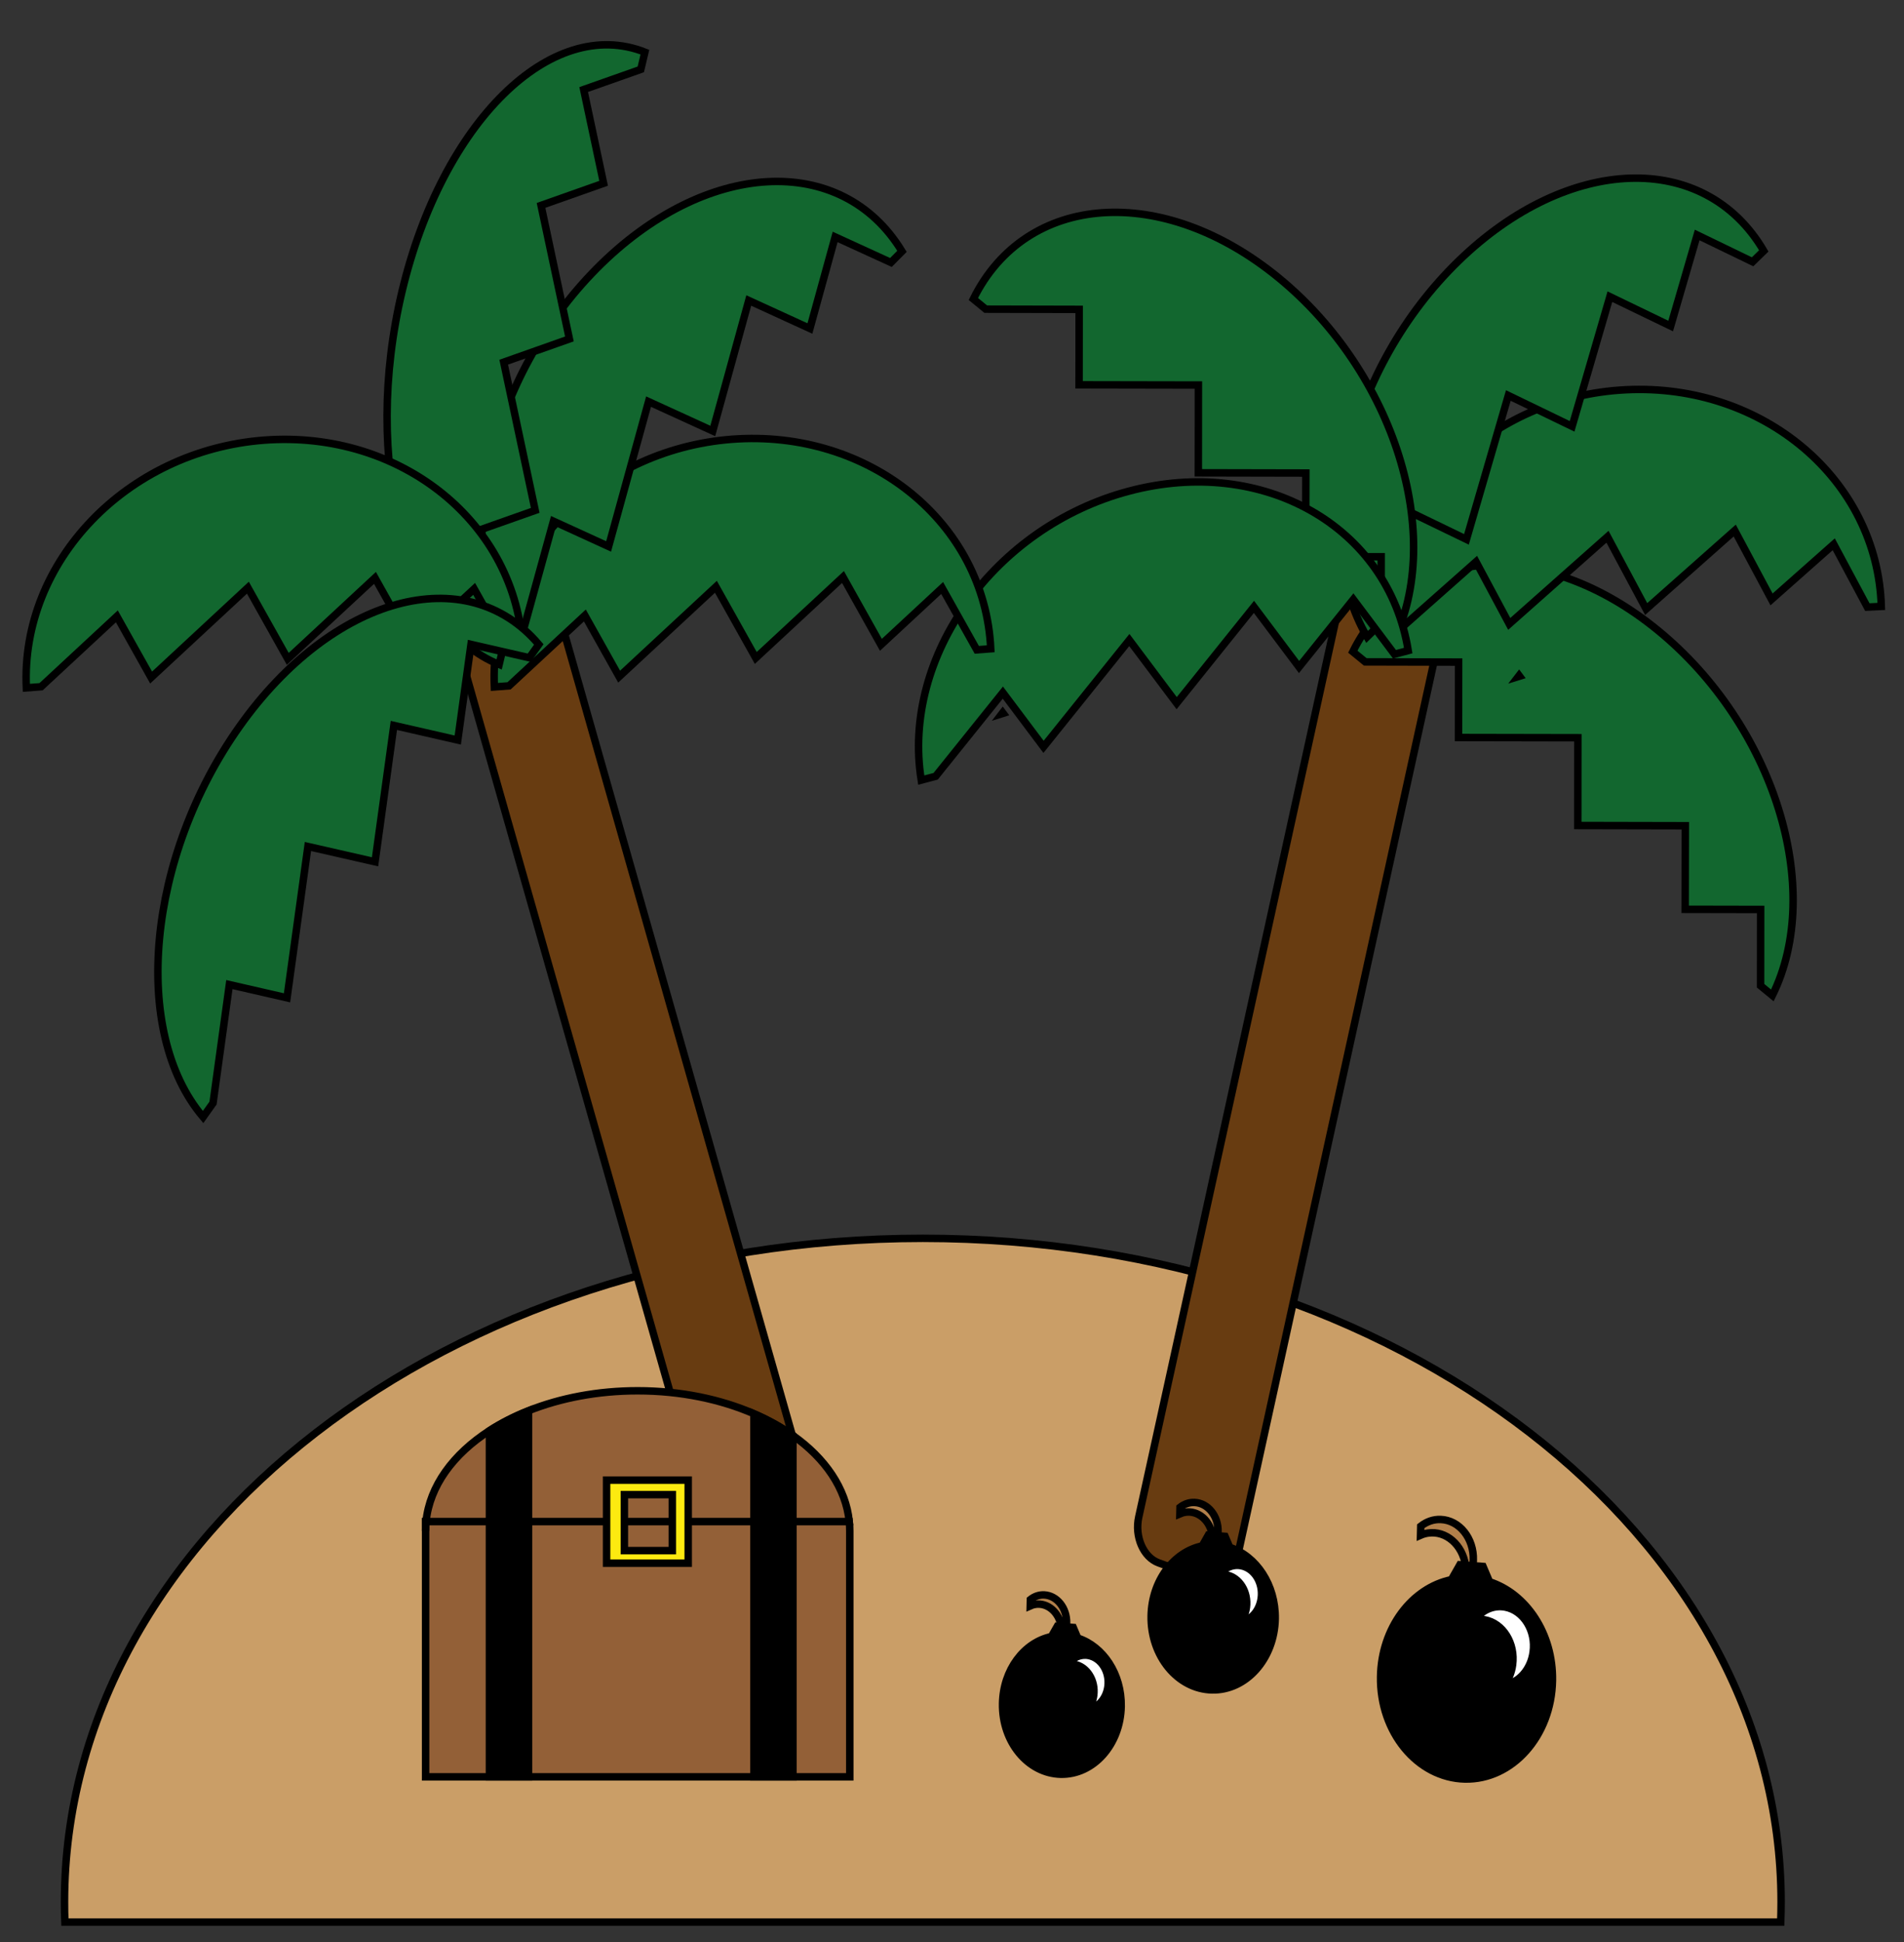 <?xml version="1.0" encoding="utf-8"?>
<!-- Generator: Adobe Illustrator 25.1.0, SVG Export Plug-In . SVG Version: 6.00 Build 0)  -->
<svg preserveAspectRatio="xMinYMin meet" version="1.1" id="Capa_1" xmlns="http://www.w3.org/2000/svg" xmlns:xlink="http://www.w3.org/1999/xlink" x="0px" y="0px"
	 viewBox="165 65 255 260" style="enable-background:new 0 0 595.28 841.89;" xml:space="preserve">
<rect x="165" y="65" width="255" height="260" fill="#333333" stroke="none"/>
<style type="text/css">
	.st0{fill:#CA9E67;stroke:#000000;stroke-miterlimit:10;}
	.st1{fill:#683C11;stroke:#000000;stroke-miterlimit:10;}
	.st2{fill:#12672F;stroke:#000000;stroke-miterlimit:10;}
	.st3{stroke:#000000;stroke-miterlimit:10;}
	.st4{fill:#B17F4A;stroke:#000000;stroke-miterlimit:10;}
	.st5{fill:#FFFFFF;stroke:#000000;stroke-miterlimit:10;}
	.st6{fill:#936037;stroke:#000000;stroke-miterlimit:10;}
	.st7{fill:#9D9D9C;stroke:#000000;stroke-miterlimit:10;}
	.st8{fill:#FCEA10;stroke:#000000;stroke-miterlimit:10;}
</style>
<path class="st0" d="M403.54,319.64c0,0.9-0.02,1.8-0.05,2.69h-229.8c-0.04-0.89-0.05-1.79-0.05-2.69
	c0-49.07,51.47-88.85,114.95-88.85S403.54,270.57,403.54,319.64z"/>
<path class="st1" d="M320.18,274.24l5.88,2.14c2.04,0.74,4.19-0.8,4.77-3.43l26.79-121.97c0.58-2.63-0.62-5.39-2.66-6.14l-5.88-2.14
	c-2.04-0.74-4.19,0.8-4.77,3.43L317.51,268.1C316.93,270.73,318.13,273.5,320.18,274.24z"/>
<polygon class="st2" points="368.35,155.58 368.45,155.45 368.51,155.53 "/>
<path class="st2" d="M402.37,198.27l-1.58-1.3l0.01-10.21l-10.11-0.02l0.02-11.19l-14.4-0.03l0.01-11.75l-15.98-0.03l0.01-10.1
	l-12.51-0.03l-1.66-1.36c7.06-14.28,25.35-15.56,40.87-2.85C402.57,162.1,409.43,183.98,402.37,198.27z"/>
<path class="st2" d="M416.96,146.19l-1.87,0.09l-4.5-8.41l-8.33,7.38l-4.93-9.22l-11.86,10.51l-5.18-9.68l-13.16,11.67l-4.45-8.32
	l-10.31,9.13l-1.97,0.1c-0.5-16.92,13.99-31.36,32.37-32.26C401.16,116.28,416.47,129.27,416.96,146.19z"/>
<path class="st2" d="M401.22,98.59l-1.5,1.46l-7.42-3.59l-3.55,12.19l-8.14-3.93l-5.06,17.36l-8.54-4.13l-5.61,19.26l-7.34-3.55
	l-4.4,15.08l-1.57,1.53c-7.92-13.51-2.45-36.03,12.22-50.3C374.98,85.7,393.3,85.08,401.22,98.59z"/>
<path class="st2" d="M351.55,151.05l-1.58-1.3l0.01-10.21l-10.11-0.02l0.02-11.19l-14.4-0.03l0.01-11.75l-15.98-0.03l0.01-10.1
	l-12.51-0.03l-1.66-1.36c7.06-14.28,25.35-15.56,40.87-2.85C351.75,114.88,358.6,136.76,351.55,151.05z"/>
<polygon class="st2" points="368.51,155.53 368.35,155.58 368.45,155.45 "/>
<polygon class="st2" points="299.19,160.55 299.29,160.42 299.35,160.5 "/>
<path class="st2" d="M353.6,152.1l-1.84,0.49l-5.51-7.34l-7.27,9.05l-6.04-8.05l-10.35,12.89l-6.34-8.45l-11.49,14.3l-5.45-7.26
	l-9,11.2l-1.93,0.51c-2.66-16.58,9.79-33.9,27.8-38.68C334.19,125.96,350.94,135.52,353.6,152.1z"/>
<path class="st1" d="M265.69,275.46l5.74-2.7c1.99-0.94,3.03-3.81,2.3-6.38L239.9,147.35c-0.73-2.57-2.96-3.9-4.95-2.96l-5.74,2.7
	c-1.99,0.94-3.03,3.81-2.3,6.38l33.83,119.03C261.47,275.07,263.7,276.4,265.69,275.46z"/>
<path class="st2" d="M297.69,151.86l-1.87,0.14l-4.64-8.28l-8.2,7.61l-5.08-9.08l-11.68,10.84l-5.34-9.53l-12.96,12.03l-4.59-8.19
	l-10.15,9.42l-1.97,0.15c-0.79-16.9,13.46-31.75,31.81-33.16C281.38,122.41,296.9,134.96,297.69,151.86z"/>
<path class="st2" d="M285.8,98.65l-1.48,1.49l-7.47-3.42l-3.38,12.26l-8.19-3.75l-4.82,17.47l-8.6-3.93l-5.35,19.39l-7.39-3.38
	l-4.19,15.18l-1.55,1.56c-8.11-13.33-2.94-35.97,11.53-50.57C259.38,86.36,277.69,85.32,285.8,98.65z"/>
<path class="st2" d="M251.37,71.98l-0.55,2.31l-7.65,2.7l2.67,12.55l-8.38,2.96l3.8,17.88l-8.8,3.11l4.22,19.84l-7.56,2.67
	l3.31,15.54l-0.58,2.42c-12.57-4.96-18.39-27.34-13-49.97C224.25,81.35,238.8,67.02,251.37,71.98z"/>
<path class="st2" d="M235.01,151.98l-1.87,0.14l-4.64-8.28l-8.2,7.61l-5.08-9.08l-11.68,10.84l-5.34-9.53l-12.96,12.03l-4.59-8.19
	l-10.15,9.42l-1.97,0.15c-0.79-16.9,13.46-31.75,31.81-33.16C218.71,122.53,234.23,135.08,235.01,151.98z"/>
<path class="st2" d="M237.16,151.28l-1.27,1.78l-7.81-1.79l-1.77,12.81l-8.56-1.96l-2.52,18.26l-8.99-2.05l-2.8,20.26l-7.72-1.77
	l-2.19,15.86l-1.33,1.87c-9.7-11.43-7.51-34.85,4.9-52.32S227.46,139.86,237.16,151.28z"/>
<path class="st3" d="M361.19,303.18c-6.35-0.14-11.41-6.28-11.29-13.7c0.1-6.53,4.18-11.89,9.48-12.99l0,0l1.14-2l3.1,0.23
	l0.87,2.05c4.94,1.6,8.53,6.95,8.43,13.22C372.79,297.41,367.54,303.32,361.19,303.18z"/>
<path class="st4" d="M362.32,273.87c-0.01,0.25-0.03,0.49-0.06,0.73l-0.99-0.04c-0.41-2.75-2.61-4.66-5.01-4.31
	c-0.35,0.05-0.69,0.15-1.01,0.29l0.03-1.21c0.76-0.6,1.68-0.94,2.67-0.9C360.46,268.52,362.41,270.96,362.32,273.87z"/>
<path class="st5" d="M362.53,281.84c0.99-1.28,2.49-1.97,4.06-1.68c2.46,0.46,4.14,3.16,3.74,6.03c-0.32,2.36-1.93,4.1-3.85,4.4
	c0.57-0.73,0.96-1.65,1.1-2.7c0.39-2.88-1.28-5.58-3.74-6.03C363.39,281.77,362.95,281.77,362.53,281.84z"/>
<path class="st3" d="M307.06,302.54c-4.39-0.1-7.88-4.33-7.79-9.46c0.07-4.51,2.88-8.21,6.54-8.97l0,0l0.79-1.38l2.14,0.16l0.6,1.42
	c3.41,1.11,5.89,4.8,5.82,9.13C315.07,298.56,311.45,302.64,307.06,302.54z"/>
<path class="st4" d="M307.85,282.3c0,0.17-0.02,0.34-0.04,0.5l-0.68-0.03c-0.29-1.9-1.8-3.22-3.46-2.98
	c-0.24,0.04-0.47,0.1-0.69,0.2l0.02-0.84c0.53-0.42,1.16-0.65,1.84-0.62C306.56,278.61,307.9,280.29,307.85,282.3z"/>
<path class="st5" d="M307.99,287.8c0.68-0.88,1.72-1.36,2.8-1.16c1.7,0.32,2.86,2.18,2.59,4.17c-0.22,1.63-1.33,2.83-2.66,3.04
	c0.39-0.5,0.66-1.14,0.76-1.86c0.27-1.99-0.89-3.85-2.59-4.17C308.58,287.76,308.28,287.75,307.99,287.8z"/>
<path class="st3" d="M327.32,291.25c-4.59-0.1-8.24-4.53-8.15-9.9c0.08-4.72,3.02-8.59,6.84-9.38l0,0l0.82-1.45l2.24,0.17l0.63,1.48
	c3.57,1.16,6.16,5.02,6.09,9.55C335.69,287.08,331.9,291.35,327.32,291.25z"/>
<path class="st4" d="M328.13,270.08c-0.01,0.18-0.02,0.35-0.05,0.52l-0.71-0.03c-0.3-1.99-1.88-3.37-3.62-3.11
	c-0.25,0.04-0.5,0.11-0.73,0.21l0.02-0.87c0.55-0.43,1.22-0.68,1.93-0.65C326.79,266.22,328.19,267.98,328.13,270.08z"/>
<path class="st5" d="M328.28,275.83c0.71-0.93,1.8-1.42,2.93-1.21c1.78,0.33,2.99,2.28,2.7,4.36c-0.23,1.7-1.39,2.96-2.78,3.18
	c0.41-0.53,0.69-1.2,0.8-1.95c0.28-2.08-0.93-4.03-2.7-4.36C328.91,275.79,328.59,275.78,328.28,275.83z"/>
<path class="st6" d="M278.81,269.96v32.93h-56.81v-32.93c0-0.42,0.02-0.84,0.06-1.25h56.68
	C278.79,269.13,278.81,269.54,278.81,269.96z"/>
<path class="st7" d="M221.99,268.71h0.06c-0.04,0.41-0.06,0.83-0.06,1.25V268.71z"/>
<path class="st6" d="M278.74,268.71h-56.68c0.48-4.76,3.63-9.03,8.49-12.17c1.58-1.02,3.33-1.91,5.23-2.67
	c4.27-1.7,9.27-2.67,14.62-2.67c5.75,0,11.1,1.13,15.57,3.07c1.92,0.83,3.67,1.81,5.23,2.92
	C275.52,260.25,278.3,264.27,278.74,268.71z"/>
<path class="st8" d="M246.24,263.16v11.12h10.93v-11.12H246.24z M255.04,272.6h-6.42v-7.5h6.42V272.6z"/>
<path class="st3" d="M235.78,253.88v14.28h-5.23v-11.61C232.13,255.53,233.88,254.63,235.78,253.88z"/>
<rect x="230.55" y="268.71" class="st3" width="5.23" height="34.18"/>
<path class="st3" d="M271.2,257.19v10.97h-5.23v-13.88C267.89,255.11,269.64,256.08,271.2,257.19z"/>
<rect x="265.97" y="268.71" class="st3" width="5.23" height="34.18"/>
</svg>